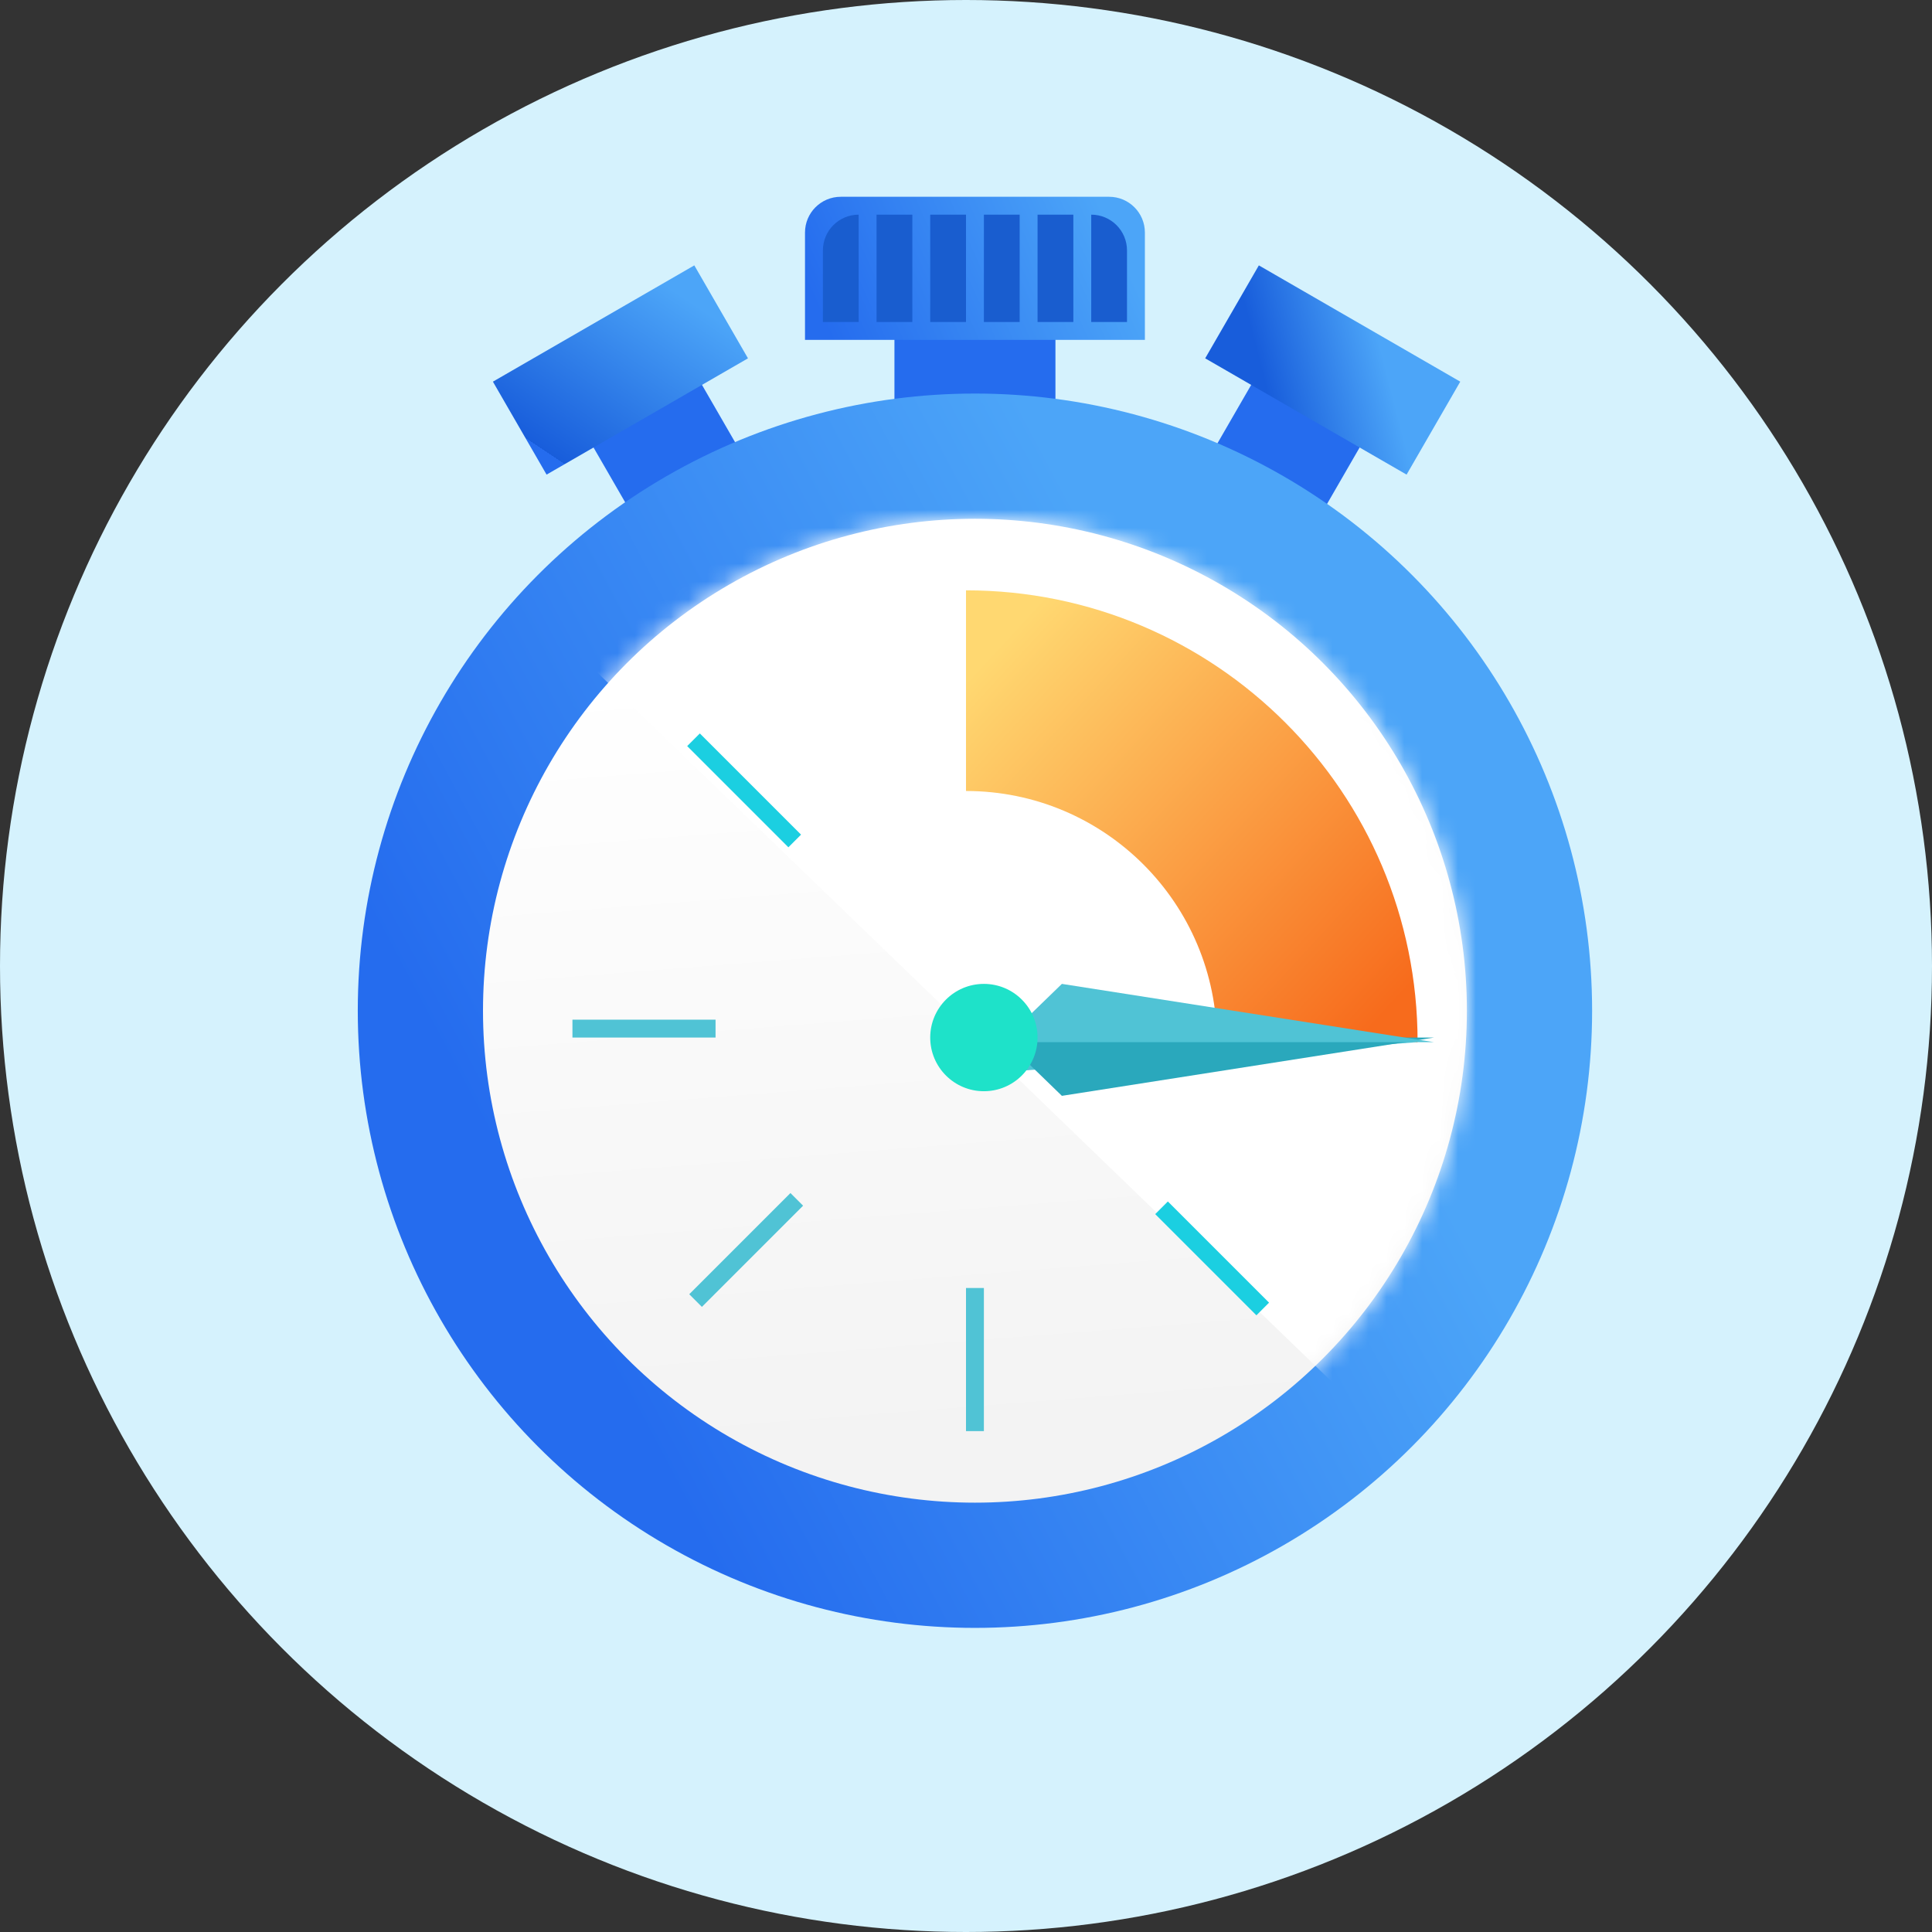 <?xml version="1.0" encoding="UTF-8"?>
<svg width="108px" height="108px" viewBox="0 0 108 108" version="1.1" xmlns="http://www.w3.org/2000/svg" xmlns:xlink="http://www.w3.org/1999/xlink">
    <rect x="0" y="0" width="108" height="108" fill="#333333" stroke="none"/>
    <title>illustrations/circle/new-device</title>
    <defs>
        <circle id="path-1" cx="64" cy="64" r="54"></circle>
        <linearGradient x1="86.85%" y1="60.651%" x2="26.228%" y2="33.223%" id="linearGradient-3">
            <stop stop-color="#185DDB" offset="0%"></stop>
            <stop stop-color="#4CA5F8" offset="100%"></stop>
        </linearGradient>
        <linearGradient x1="71.537%" y1="33.957%" x2="13.052%" y2="65.1%" id="linearGradient-4">
            <stop stop-color="#4CA5F8" offset="0%"></stop>
            <stop stop-color="#256CEE" offset="100%"></stop>
            <stop stop-color="#256CEE" offset="100%"></stop>
        </linearGradient>
        <linearGradient x1="43.789%" y1="14.013%" x2="50%" y2="93.146%" id="linearGradient-5">
            <stop stop-color="#FFFFFF" offset="0%"></stop>
            <stop stop-color="#F3F3F3" offset="100%"></stop>
        </linearGradient>
        <circle id="path-6" cx="64.5" cy="66.5" r="27.5"></circle>
        <linearGradient x1="93.645%" y1="41.136%" x2="0%" y2="58.864%" id="linearGradient-8">
            <stop stop-color="#4CA5F8" offset="0%"></stop>
            <stop stop-color="#256CEE" offset="100%"></stop>
            <stop stop-color="#256CEE" offset="100%"></stop>
        </linearGradient>
        <linearGradient x1="93.645%" y1="39.349%" x2="0%" y2="60.651%" id="linearGradient-9">
            <stop stop-color="#4CA5F8" offset="0%"></stop>
            <stop stop-color="#185DDB" offset="100%"></stop>
            <stop stop-color="#256CEE" offset="100%"></stop>
        </linearGradient>
        <linearGradient x1="0.055%" y1="20.088%" x2="86.73%" y2="100%" id="linearGradient-10">
            <stop stop-color="#FFD871" offset="0%"></stop>
            <stop stop-color="#F76B1C" offset="100%"></stop>
        </linearGradient>
    </defs>
    <g id="Line-transfers-MVE" stroke="none" stroke-width="1" fill="none" fill-rule="evenodd">
        <g id="1.5-Request-sent" transform="translate(-586, -339)">
            <g id="Group" transform="translate(576, 329)">
                <mask id="mask-2" fill="white">
                    <use xlink:href="#path-1"></use>
                </mask>
                <use id="Oval" fill="#D5F2FD" xlink:href="#path-1"></use>
                <rect id="Rectangle-Copy-2" fill="#256CEE" x="60" y="27" width="9" height="8"></rect>
                <rect id="Rectangle-Copy-9" fill="#256CEE" transform="translate(47.5, 35.5) rotate(-30) translate(-47.5, -35.5) " x="44" y="31" width="7" height="9"></rect>
                <g id="Group-2" transform="translate(84, 33.183) scale(-1, 1) translate(-84, -33.183) translate(76, 24.683)">
                    <rect id="Rectangle-Copy-17" fill="#256CEE" transform="translate(10.317, 10.817) rotate(-30) translate(-10.317, -10.817) " x="6.817" y="6.317" width="7" height="9"></rect>
                    <rect id="Rectangle-Copy-18" fill="url(#linearGradient-3)" transform="translate(7.5, 6) rotate(-30) translate(-7.5, -6) " x="1" y="3" width="13" height="6"></rect>
                </g>
                <circle id="Oval" fill="url(#linearGradient-4)" cx="64.5" cy="66.5" r="34.5"></circle>
                <mask id="mask-7" fill="white">
                    <use xlink:href="#path-6"></use>
                </mask>
                <use id="Oval-Copy" fill="url(#linearGradient-5)" xlink:href="#path-6"></use>
                <polygon id="Path-2" fill="#FFFFFF" mask="url(#mask-7)" points="27 31.769 112.402 114.228 117 36"></polygon>
                <g id="Group-Copy" mask="url(#mask-7)" fill="#50C3D5">
                    <g transform="translate(64, 82)" id="Rectangle">
                        <rect x="0" y="0" width="1" height="8"></rect>
                    </g>
                </g>
                <g mask="url(#mask-7)" fill="#50C3D5" id="Rectangle-Copy">
                    <g transform="translate(46, 67.5) rotate(90) translate(-46, -67.5) translate(45.5, 63.5)">
                        <rect x="0" y="0" width="1" height="8"></rect>
                    </g>
                </g>
                <g mask="url(#mask-7)" fill="#50C3D5" id="Rectangle-Copy">
                    <g transform="translate(51.772, 79.935) rotate(45) translate(-51.772, -79.935) translate(50.772, 75.935)">
                        <rect x="0.414" y="-1.47792889e-12" width="1" height="8"></rect>
                    </g>
                </g>
                <g mask="url(#mask-7)" fill="#1BCFE1">
                    <g transform="translate(64.617, 67.324) scale(-1, 1) rotate(45) translate(-64.617, -67.324) translate(63.617, 44.824)">
                        <rect id="Rectangle" x="0.414" y="-2.27373675e-13" width="1" height="8"></rect>
                        <rect id="Rectangle-Copy" x="0.414" y="37" width="1" height="8"></rect>
                    </g>
                </g>
                <path d="M57,21 L72,21 C73.105,21 74,21.895 74,23 L74,29 L74,29 L55,29 L55,23 C55,21.895 55.895,21 57,21 Z" id="Rectangle" fill="url(#linearGradient-8)"></path>
                <rect id="Rectangle-Copy-8" fill="url(#linearGradient-9)" transform="translate(44.683, 30.683) rotate(-30) translate(-44.683, -30.683) " x="38.183" y="27.683" width="13" height="6"></rect>
                <path d="M58,22 L58,22 L58,22 L58,28 L56,28 L56,24 C56,22.895 56.895,22 58,22 Z" id="Rectangle" fill="#195DCF"></path>
                <rect id="Rectangle-Copy-3" fill="#195DCF" x="59" y="22" width="2" height="6"></rect>
                <rect id="Rectangle-Copy-4" fill="#195DCF" x="62" y="22" width="2" height="6"></rect>
                <rect id="Rectangle-Copy-5" fill="#195DCF" x="65" y="22" width="2" height="6"></rect>
                <rect id="Rectangle-Copy-6" fill="#195DCF" x="68" y="22" width="2" height="6"></rect>
                <path d="M71,22 C72.105,22 73,22.895 73,24 L73,28 L73,28 L71,28 L71,22 Z" id="Rectangle-Copy-7" fill="#195DCF"></path>
                <g id="Group-3" transform="translate(48, 67)"></g>
                <path d="M78.027,68.244 L89.165,68.244 L89.165,68.258 L89.243,68.258 C89.243,68.253 89.244,68.249 89.244,68.244 C89.244,54.302 77.942,43 64,43 L64,54.217 C71.747,54.217 78.027,60.497 78.027,68.244" id="Fill-1" fill="url(#linearGradient-10)"></path>
                <polygon id="Path-4" fill="#50C3D5" points="65 70 89.244 68.258 65 66.5"></polygon>
                <g id="Group-4" transform="translate(66, 65)">
                    <polygon id="Path-6-Copy" fill="#2AA8BC" transform="translate(12.082, 4.629) scale(1, -1) translate(-12.082, -4.629) " points="3.36 3 24.165 6.258 -2.84217094e-14 6.258"></polygon>
                    <polygon id="Path-6-Copy-2" fill="#50C3D5" points="3.36 -1.13464793e-13 24.165 3.258 -2.84217094e-14 3.258"></polygon>
                </g>
                <circle id="Oval" fill="#1EE2C9" cx="65" cy="68" r="3"></circle>
            </g>
        </g>
    </g>
</svg>